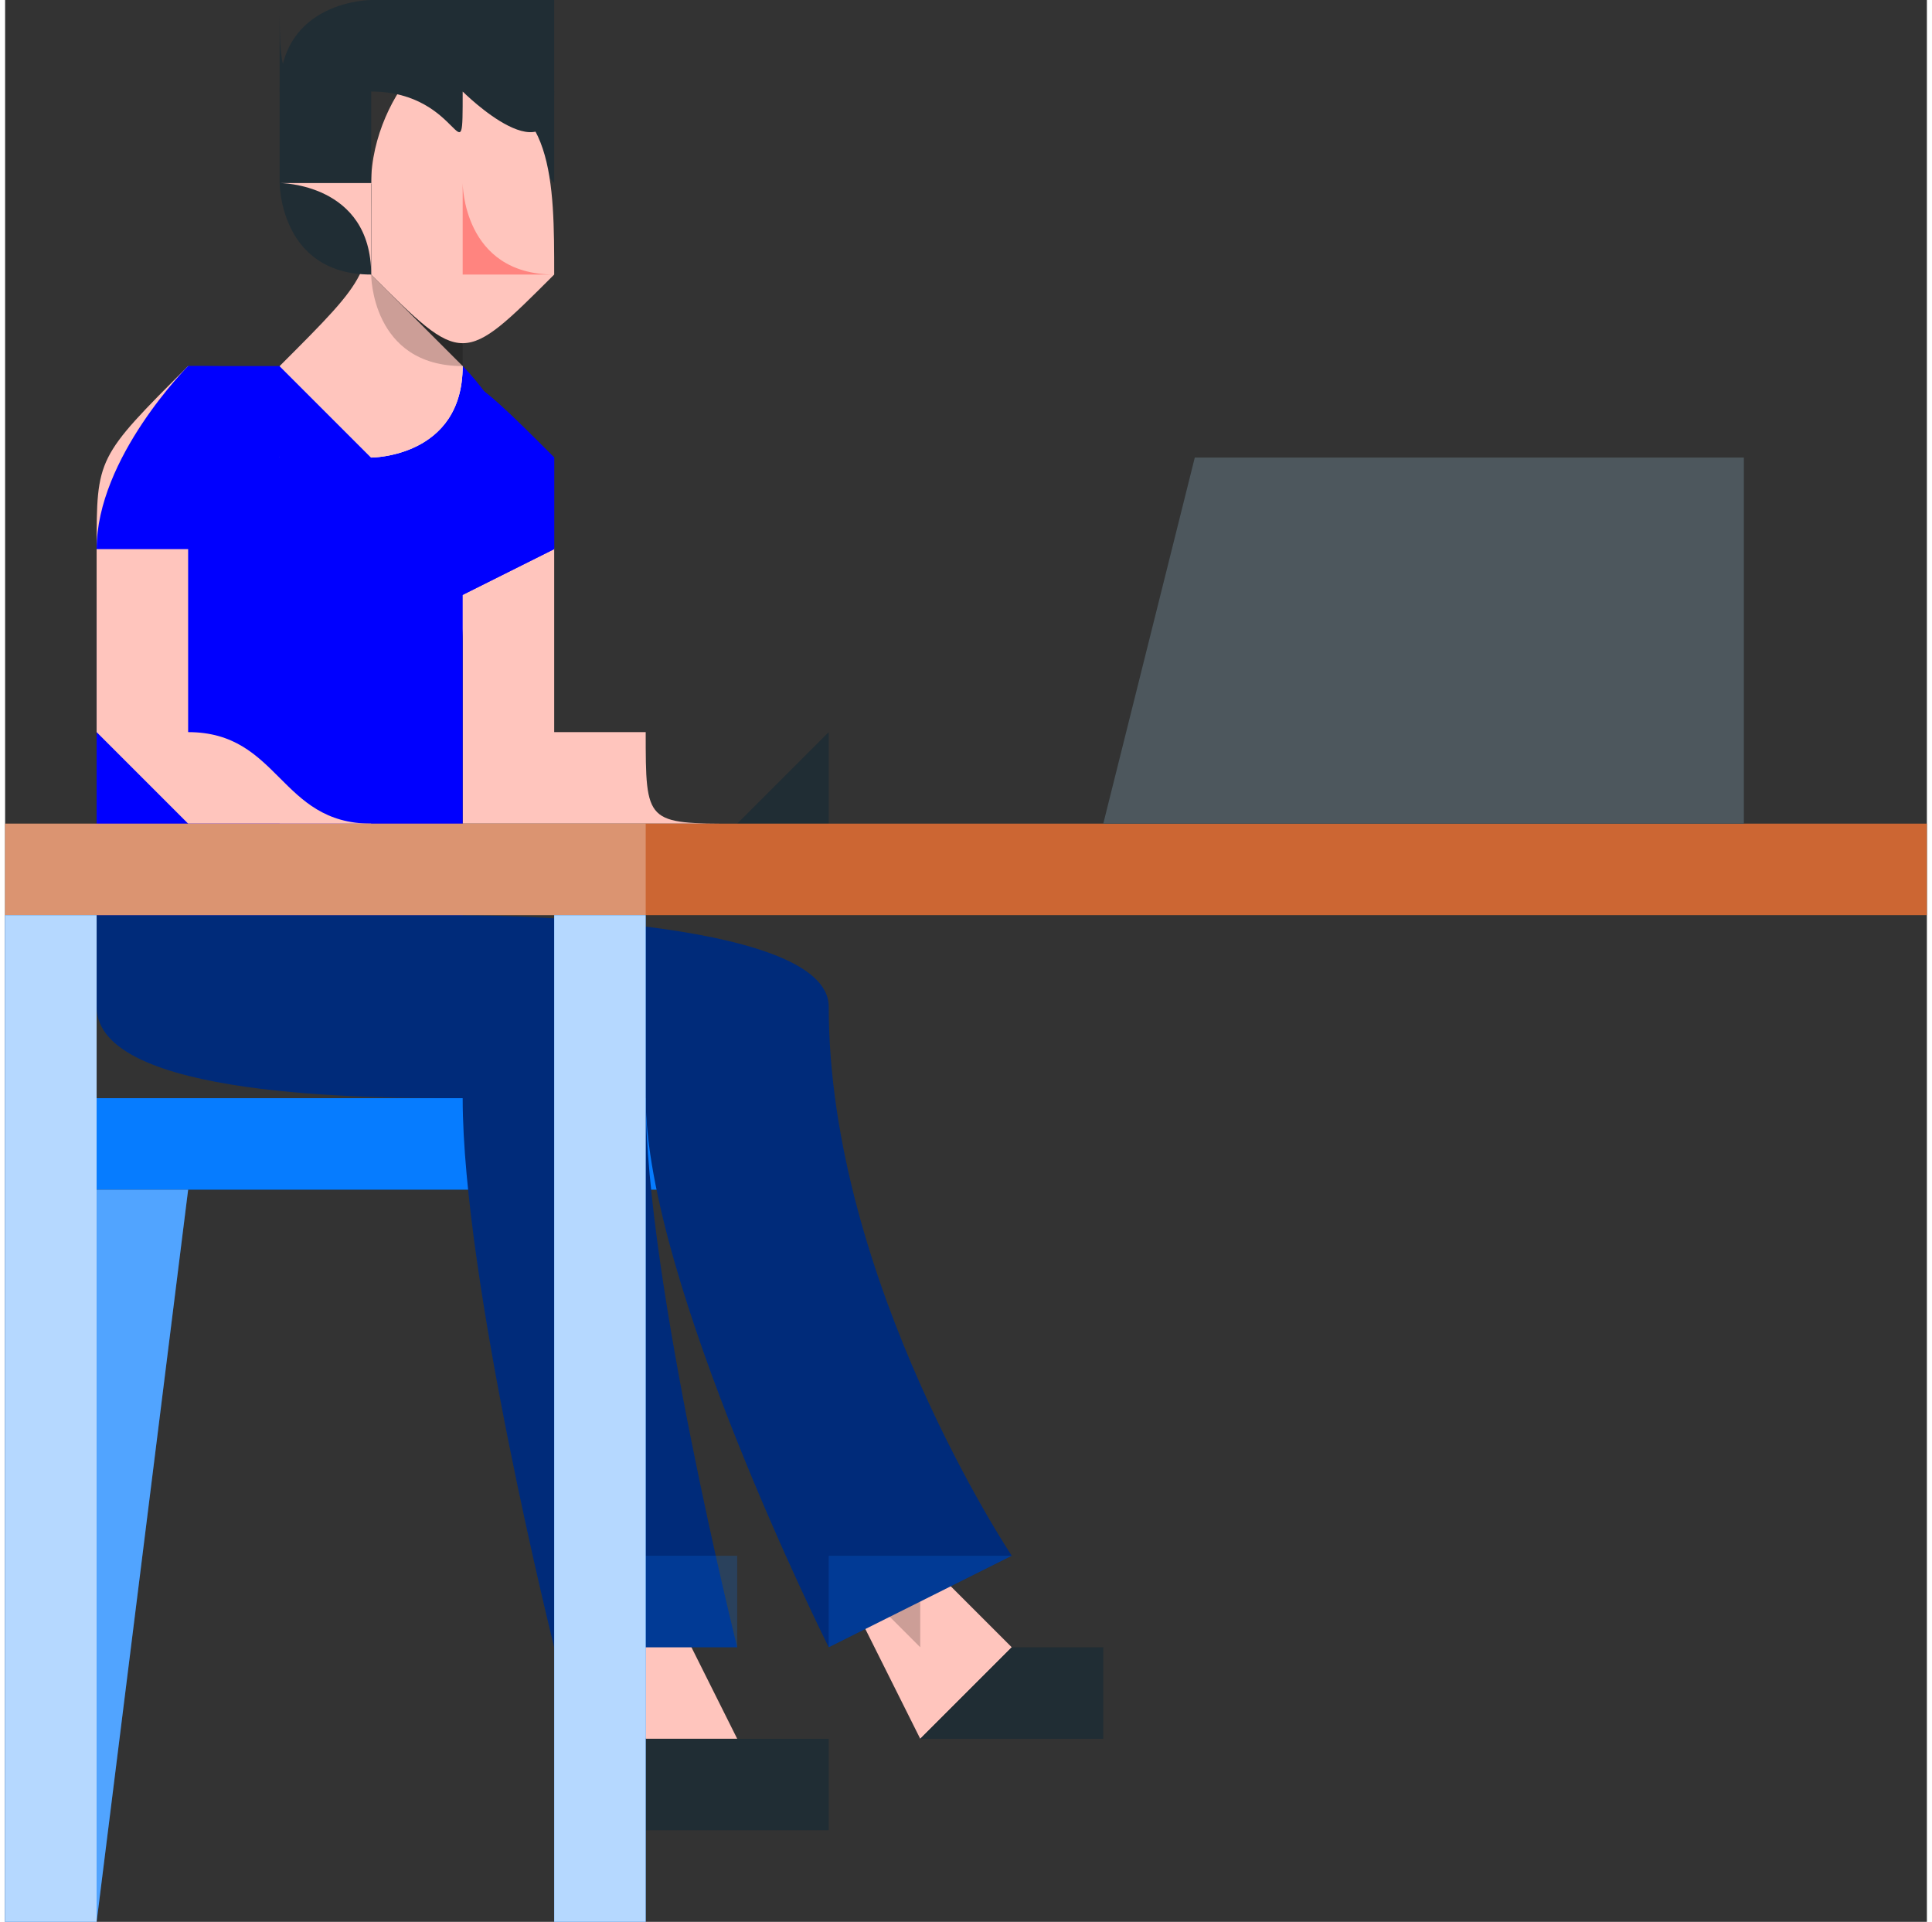 <?xml version="1.0" encoding="UTF-8"?>
<!DOCTYPE svg PUBLIC "-//W3C//DTD SVG 1.1//EN" "http://www.w3.org/Graphics/SVG/1.1/DTD/svg11.dtd">
<!-- Creator: CorelDRAW X7 -->
<svg xmlns="http://www.w3.org/2000/svg" xml:space="preserve" width="378px" height="376px" version="1.1" style="shape-rendering:geometricPrecision; text-rendering:geometricPrecision; image-rendering:optimizeQuality; fill-rule:evenodd; clip-rule:evenodd"
viewBox="0 0 21 21"
 xmlns:xlink="http://www.w3.org/1999/xlink">
 <rect x="0" y="0" width="21" height="21" fill="#333333" stroke="none"/>
 <defs>
  <style type="text/css">
   <![CDATA[
    .fil7 {fill:blue;fill-rule:nonzero}
    .fil5 {fill:#002B7A;fill-rule:nonzero}
    .fil0 {fill:#067CFF;fill-rule:nonzero}
    .fil3 {fill:#202D34;fill-rule:nonzero}
    .fil10 {fill:#CC6633;fill-rule:nonzero}
    .fil9 {fill:#FF847F;fill-rule:nonzero}
    .fil2 {fill:#FFC5BD;fill-rule:nonzero}
    .fil8 {fill:white;fill-rule:nonzero}
    .fil4 {fill:black;fill-rule:nonzero;fill-opacity:0.2}
    .fil6 {fill:#067CFF;fill-rule:nonzero;fill-opacity:0.2}
    .fil12 {fill:white;fill-rule:nonzero;fill-opacity:0.2}
    .fil1 {fill:white;fill-rule:nonzero;fill-opacity:0.302}
    .fil11 {fill:white;fill-rule:nonzero;fill-opacity:0.702}
   ]]>
  </style>
 </defs>
 <g id="Layer_x0020_1">
  <g id="_1504524178256">
   <g>
    <g>
     <path class="fil0" d="M8 13l-7 0c0,0 0,0 0,-1l0 0c0,0 0,0 0,0l7 0c0,0 0,0 0,0l0 0c0,1 0,1 0,1z"/>
     <g>
      <polygon class="fil0" points="8,21 8,21 8,13 8,13 "/>
      <polygon class="fil1" points="8,21 8,21 8,13 8,13 "/>
     </g>
     <g>
      <polygon class="fil0" points="6,21 6,21 6,13 6,13 "/>
      <polygon class="fil1" points="6,21 6,21 6,13 6,13 "/>
     </g>
     <g>
      <polygon class="fil0" points="3,21 3,21 3,13 3,13 "/>
      <polygon class="fil1" points="3,21 3,21 3,13 3,13 "/>
     </g>
     <g>
      <polygon class="fil0" points="1,21 1,21 1,13 2,13 "/>
      <polygon class="fil1" points="1,21 1,21 1,13 2,13 "/>
     </g>
    </g>
    <g>
     <g>
      <g>
       <g>
        <g>
         <polygon class="fil2" points="10,19 11,18 10,17 9,17 "/>
         <path class="fil3" d="M11 18l-1 1c0,0 0,0 0,0l0 0c0,0 0,0 0,0 1,0 1,0 1,0 0,0 1,0 1,0 0,-1 0,-1 0,-1 0,0 -1,0 -1,0 0,0 0,0 0,0z"/>
         <g>
          <polygon class="fil4" points="9,17 10,17 10,18 10,18 "/>
         </g>
         <path class="fil5" d="M5 10c0,0 4,0 4,1 0,3 2,6 2,6l-2 1c0,0 -2,-4 -2,-6 -2,0 -4,0 -5,-1 0,0 0,-1 0,-1l3 0z"/>
         <polygon class="fil6" points="9,18 11,17 11,17 9,17 "/>
        </g>
        <g>
         <polygon class="fil2" points="7,19 8,19 7,17 6,17 "/>
         <path class="fil3" d="M8 19l-1 0c0,0 0,0 0,0l0 0c0,1 0,1 0,1 0,0 0,0 1,0 0,0 0,0 1,0 0,0 0,-1 0,-1 -1,0 -1,0 -1,0 0,0 0,0 0,0z"/>
         <g>
          <polygon class="fil4" points="6,17 7,17 7,18 7,18 "/>
         </g>
         <path class="fil5" d="M3 10c0,0 4,0 4,2 0,2 1,6 1,6l-2 0c0,0 -1,-4 -1,-6 -1,0 -4,0 -4,-1 0,0 0,-1 0,-1l2 0z"/>
         <polygon class="fil6" points="6,18 8,18 8,17 6,17 "/>
        </g>
        <g>
         <path class="fil2" d="M5 5c1,0 1,1 1,1 0,1 0,1 0,2l0 0 0 0 0 0 0 0 0 0c0,0 0,0 0,0 0,0 0,0 0,0 0,0 0,0 0,0 0,0 0,0 0,0 0,0 0,0 0,0 0,0 0,0 0,0 0,0 0,0 0,0 0,0 0,0 0,0 0,0 0,0 1,0 0,1 0,1 1,1l0 0c0,0 -1,0 -1,0 0,0 0,0 -1,0 0,0 0,0 0,0 0,0 0,0 0,0 0,0 0,0 0,0 0,0 0,0 -1,0 0,0 0,0 0,0l0 0c0,0 0,0 0,0 0,0 0,0 0,0l0 0 0 0 0 -1c0,0 0,0 0,0 0,0 0,-1 0,-1 0,-1 -1,-1 -1,-2l1 0z"/>
         <g>
          <g>
           <path class="fil7" d="M4 4c1,0 1,0 2,1 0,1 0,1 0,1l-2 1c0,-1 0,-2 0,-3z"/>
          </g>
          <path class="fil7" d="M4 4c1,0 1,0 2,1 0,1 0,1 0,1l-2 1c0,-1 0,-2 0,-3z"/>
         </g>
         <path class="fil2" d="M9 9l0 0c-1,0 -1,0 -1,0l0 0c0,0 0,0 0,0l-1 0c0,0 1,0 1,0l1 0 0 0c0,0 0,0 0,0z"/>
         <path class="fil3" d="M9 8c0,0 0,0 0,0 0,0 0,0 0,1 0,0 -1,0 -1,0 0,0 0,0 0,0 0,0 0,0 0,0 0,0 0,0 1,-1 0,0 0,0 0,0 0,0 0,0 0,0 0,0 0,0 0,0 0,0 0,0 0,0z"/>
        </g>
        <path class="fil7" d="M4 4l0 0 -2 0c0,0 0,0 0,0 -1,1 -1,2 -1,3 0,0 0,1 0,3l4 0c0,-3 0,-4 0,-5 1,0 0,-1 0,-1l-1 0z"/>
        <path class="fil8" d="M3 4c0,0 1,1 1,1 0,0 1,0 1,-1l-2 0z"/>
        <path class="fil2" d="M5 4c0,0 0,0 0,0 -1,0 -1,0 0,0 0,0 0,0 0,0l-1 -1 0 -1c0,1 0,1 -1,2 0,0 0,0 0,0 0,0 1,1 1,1 0,0 1,0 1,-1z"/>
        <path class="fil4" d="M5 3l-1 0c0,0 0,0 0,0 0,0 0,0 0,0 0,0 0,1 1,1 0,0 0,0 0,0 0,0 0,0 0,0 0,0 0,0 0,0l0 -1z"/>
        <path class="fil3" d="M6 2c0,1 0,0 0,-1 0,0 -1,0 0,1z"/>
        <path class="fil2" d="M4 2c0,0 0,1 0,1 1,1 1,1 2,0 0,-1 0,-2 -1,-2 0,-1 -1,0 -1,1z"/>
        <path class="fil3" d="M5 1c0,0 1,1 1,0 0,0 0,0 0,-1 0,0 0,0 -1,0 0,0 0,0 0,0 0,0 -1,0 -1,0 0,0 0,0 0,0 0,0 -1,0 -1,1 0,0 0,1 0,1 0,0 0,1 1,1 0,-1 0,-1 0,-1 0,0 0,0 0,-1 1,0 1,1 1,0z"/>
        <path class="fil3" d="M4 1c-1,0 -1,0 -1,-1 0,1 0,1 0,1l1 0z"/>
        <path class="fil2" d="M3 2c0,0 1,0 1,1 0,0 0,0 0,-1 0,0 0,0 0,0 0,0 -1,0 -1,0z"/>
        <path class="fil3" d="M5 2c0,0 0,0 0,0 0,0 0,0 0,0 0,0 0,0 0,0 0,0 0,0 0,0z"/>
        <path class="fil3" d="M6 2c0,0 0,0 0,0 0,0 0,0 0,0 0,0 0,0 0,0 0,0 0,0 0,0z"/>
        <path class="fil9" d="M5 2c0,0 0,1 1,1 -1,0 -1,0 -1,0l0 -1z"/>
        <path class="fil3" d="M5 3c0,0 0,0 0,0 0,0 0,0 0,0 0,0 0,0 0,0 0,0 0,0 0,0 0,0 0,0 0,0 0,0 0,0 0,0 0,0 0,0 0,0z"/>
        <path class="fil3" d="M5 2c0,0 0,0 0,0 0,0 0,0 0,0 0,0 0,0 0,0 0,0 0,0 0,0 0,0 0,0 0,0 0,0 0,0 0,0 0,0 0,0 0,0z"/>
        <path class="fil3" d="M6 2c0,0 0,0 0,0 0,0 0,0 0,0 0,0 0,0 0,0 0,0 0,0 0,0 0,0 0,0 0,0 0,0 0,0 0,0 0,0 0,0 0,0z"/>
        <g>
         <path class="fil2" d="M3 5c-1,0 -1,1 -1,1 0,0 0,1 0,1 0,0 0,0 0,0 0,0 0,0 0,1l0 0c0,0 0,0 0,0 0,0 0,0 0,0 0,0 0,0 0,0 0,0 0,0 0,0 1,0 1,1 2,1l-1 0c0,0 0,0 0,0 -1,0 -1,0 -1,0 0,0 0,0 -1,-1 0,0 0,0 0,0 0,0 0,0 0,0 0,0 0,0 0,0l0 -1c0,0 0,0 0,0 0,0 0,0 0,0 0,-1 0,-1 0,-1 0,-1 0,-1 1,-2l1 1z"/>
         <g>
          <path class="fil7" d="M2 4c1,0 1,0 1,1 0,1 -1,1 -1,1l-1 0c0,-1 1,-2 1,-2z"/>
         </g>
         <path class="fil2" d="M5 9l-1 0c0,0 0,0 0,0l0 0c0,0 -1,0 -1,0l0 0c0,1 1,0 1,0l1 0 0 0c0,0 0,0 0,0z"/>
        </g>
       </g>
      </g>
     </g>
    </g>
   </g>
   <g>
    <g>
     <polygon class="fil10" points="21,10 0,10 0,9 21,9 "/>
     <polygon class="fil1" points="7,10 0,10 0,9 7,9 "/>
     <polygon class="fil0" points="1,21 0,21 0,10 1,10 "/>
     <polygon class="fil11" points="1,21 0,21 0,10 1,10 "/>
     <polygon class="fil0" points="7,21 6,21 6,10 7,10 "/>
     <polygon class="fil11" points="7,21 6,21 6,10 7,10 "/>
     <polygon class="fil0" points="15,21 15,21 15,10 15,10 "/>
     <polygon class="fil11" points="15,21 15,21 15,10 15,10 "/>
     <polygon class="fil0" points="21,21 21,21 21,10 21,10 "/>
     <polygon class="fil11" points="21,21 21,21 21,10 21,10 "/>
    </g>
    <g>
     <path class="fil3" d="M19 5l-6 0c0,0 0,0 0,0l-1 4c0,0 0,0 0,0l6 0c1,0 1,0 1,0l0 -4c0,0 0,0 0,0z"/>
     <path class="fil3" d="M15 9l-5 0c0,0 0,0 0,0l0 0c0,0 0,0 0,0l5 0c0,0 0,0 0,0l0 0c0,0 0,0 0,0z"/>
     <path class="fil12" d="M19 5l-6 0c0,0 0,0 0,0l-1 4c0,0 0,0 1,0l5 0c1,0 1,0 1,0l0 -4c0,0 0,0 0,0z"/>
    </g>
    <g>
     <path class="fil0" d="M4 9c0,0 2,0 3,0 0,0 2,0 2,0 0,0 0,0 0,0 0,0 -4,0 -4,0 -1,0 -1,0 -1,0z"/>
     <path class="fil11" d="M4 9c0,0 2,0 3,0 0,0 2,0 2,0 0,0 0,0 0,0 0,0 -4,0 -4,0 -1,0 -1,0 -1,0z"/>
    </g>
   </g>
  </g>
 </g>
</svg>
